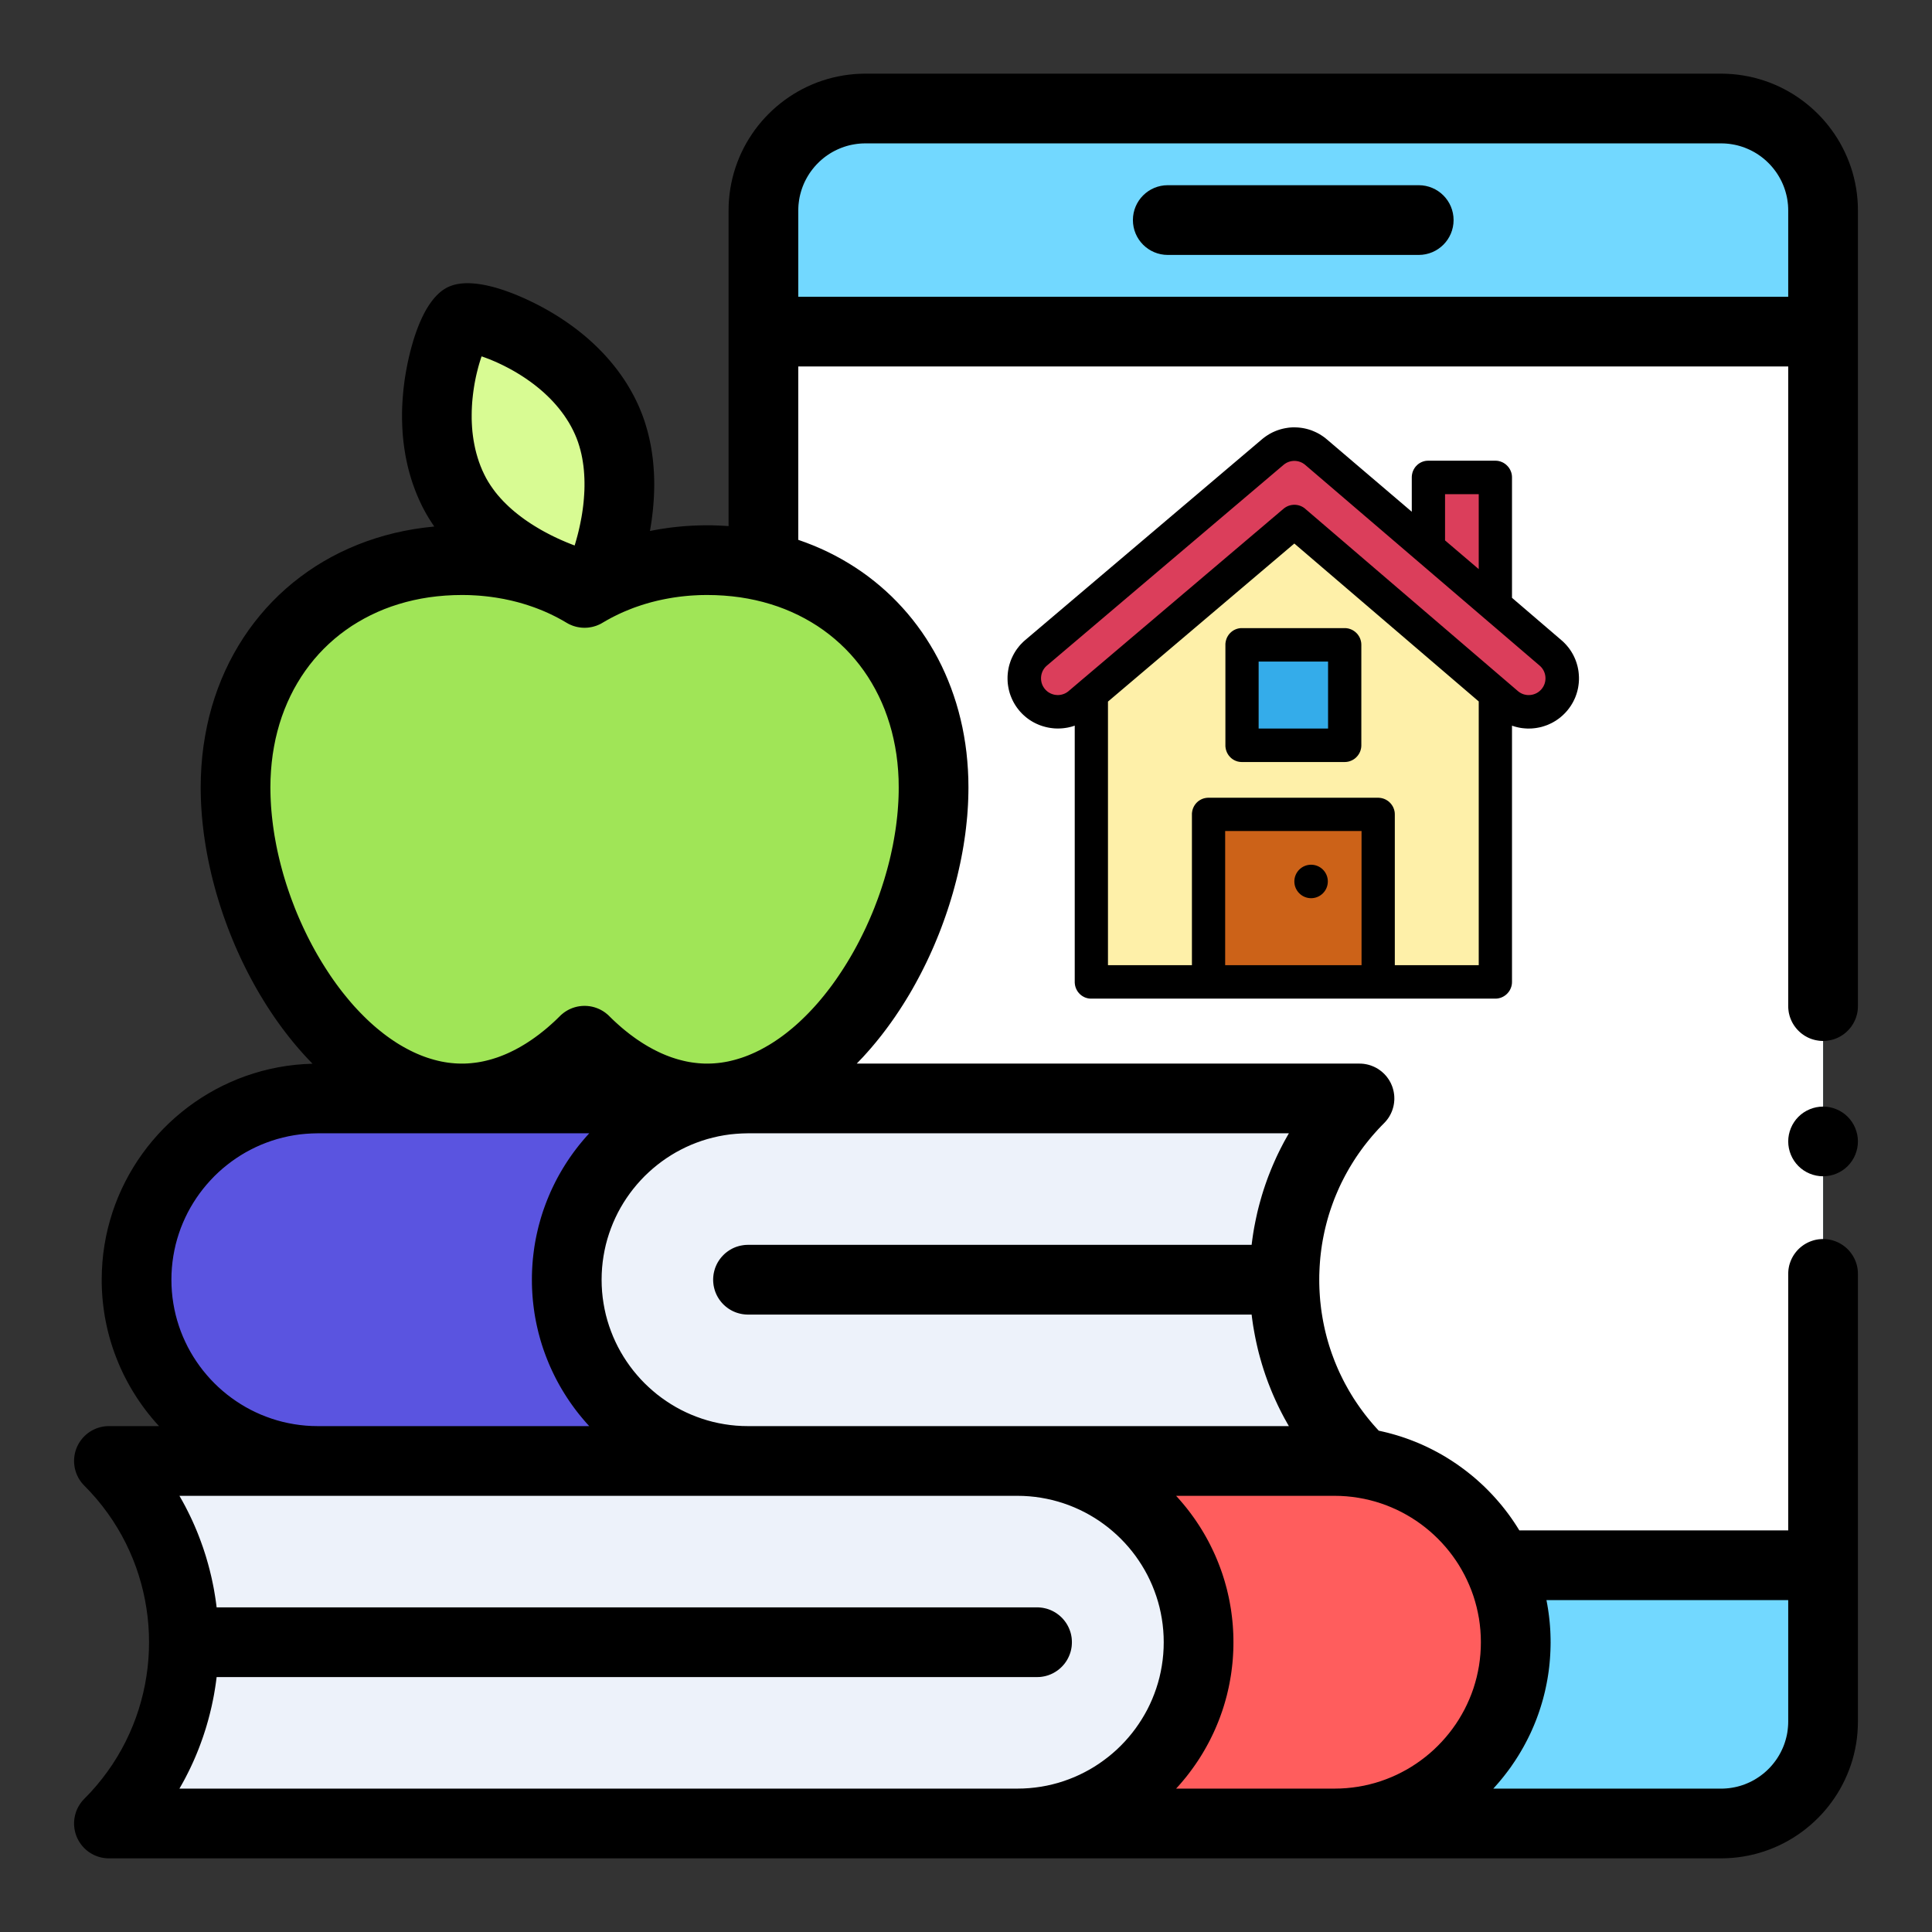 <?xml version="1.0" encoding="UTF-8" standalone="no"?>
<!DOCTYPE svg PUBLIC "-//W3C//DTD SVG 1.1//EN" "http://www.w3.org/Graphics/SVG/1.1/DTD/svg11.dtd">
<svg version="1.1" xmlns="http://www.w3.org/2000/svg" xmlns:xlink="http://www.w3.org/1999/xlink" preserveAspectRatio="xMidYMid meet" viewBox="0 0 640 640" width="640" height="640"><rect x="0" y="0" width="640" height="640" fill="#333333" stroke="none"/><defs><path d="M603.92 69.74C603.92 51.08 588.79 35.95 570.13 35.95C541.78 35.95 315.02 35.95 286.68 35.95C268.02 35.95 252.89 51.08 252.89 69.74C252.89 119.79 252.89 520.21 252.89 570.26C252.89 588.92 268.02 604.05 286.68 604.05C315.02 604.05 541.78 604.05 570.13 604.05C588.79 604.05 603.92 588.92 603.92 570.26C603.92 559.51 603.92 505.72 603.92 408.91L603.92 153.73C603.92 103.33 603.92 75.34 603.92 69.74Z" id="fevR1CHLA"></path><path d="M603.91 109.85C603.91 109.85 603.91 109.85 603.91 109.85C603.91 355.05 603.91 491.27 603.91 518.51C603.91 518.51 603.91 518.51 603.91 518.51C393.3 518.51 276.29 518.51 252.89 518.51C252.89 518.51 252.89 518.51 252.89 518.51C252.89 273.31 252.89 137.09 252.89 109.85C252.89 109.85 252.89 109.85 252.89 109.85C463.5 109.85 580.51 109.85 603.91 109.85Z" id="clWKyLSfB"></path><path d="M450.34 363.88C450.34 363.88 450.34 363.88 450.34 363.88C243.3 363.88 128.28 363.88 105.28 363.88C72.12 363.88 45.23 390.76 45.23 423.92C45.23 423.92 45.23 423.92 45.23 423.92C45.23 457.08 72.12 483.96 105.28 483.96C128.28 483.96 243.3 483.96 450.34 483.96C428.24 426.01 428.24 385.99 450.34 363.88Z" id="f96EAncdX"></path><path d="M187.75 423.92C187.75 390.76 214.63 363.88 247.79 363.88C233.54 363.88 119.53 363.88 105.28 363.88C72.12 363.88 45.23 390.76 45.23 423.92C45.23 423.92 45.23 423.92 45.23 423.92C45.23 457.08 72.12 483.96 105.28 483.96C119.53 483.96 233.54 483.96 247.79 483.96C214.63 483.96 187.75 457.08 187.75 423.92C187.75 423.92 187.75 423.92 187.75 423.92Z" id="aEI3zHV0N"></path><path d="M200.29 137.62C188.26 113.09 157.08 103.7 153.38 105.52C149.68 107.33 138.01 137.73 150.05 162.26C162.08 186.8 195.75 194.96 196.96 194.37C198.58 193.57 212.32 162.16 200.29 137.62Z" id="aBfKbOIw5"></path><path d="M193.64 196.41C181.93 189.36 167.97 185.56 152.96 185.56C111.58 185.56 78.03 214.4 78.03 260.85C78.03 307.29 111.58 363.88 152.97 363.88C167.96 363.88 181.93 356.44 193.65 344.76C205.36 356.44 219.33 363.88 234.33 363.88C275.71 363.88 309.26 307.29 309.26 260.85C309.26 214.4 275.71 185.56 234.32 185.56C219.32 185.56 205.36 189.36 193.64 196.41Z" id="a5qXz5sbR"></path><path d="M36.08 604.05C36.08 604.05 36.08 604.05 36.08 604.05C279.67 604.05 415 604.05 442.06 604.05C475.23 604.05 502.11 577.17 502.11 544.01C502.11 544.01 502.11 544.01 502.11 544.01C502.11 510.85 475.23 483.96 442.06 483.96C415 483.96 279.67 483.96 36.08 483.96C58.19 541.91 58.19 581.94 36.08 604.05Z" id="a1ty5ndWkO"></path><path d="M337 483.96C370.16 483.96 397.04 510.85 397.04 544.01C397.04 544.01 397.04 544.01 397.04 544.01C397.04 577.17 370.16 604.05 337 604.05C347.51 604.05 431.57 604.05 442.08 604.05C475.24 604.05 502.12 577.17 502.12 544.01C502.12 544.01 502.12 544.01 502.12 544.01C502.12 510.85 475.24 483.96 442.08 483.96C421.06 483.96 347.51 483.96 337 483.96Z" id="bySRdmYxE"></path><path d="M386.84 61.35C380.46 61.35 375.29 66.52 375.29 72.9C375.29 79.28 380.46 84.45 386.84 84.45C395.15 84.45 461.66 84.45 469.97 84.45C476.35 84.45 481.52 79.28 481.52 72.9C481.52 66.52 476.35 61.35 469.97 61.35C453.35 61.35 395.15 61.35 386.84 61.35Z" id="j2kabFLw1D"></path><path d="M595.75 369.95C593.6 372.1 592.37 375.08 592.37 378.11C592.37 381.16 593.6 384.13 595.75 386.28C597.9 388.44 600.88 389.66 603.92 389.66C606.95 389.66 609.93 388.44 612.08 386.28C614.23 384.13 615.46 381.16 615.46 378.11C615.46 375.08 614.23 372.1 612.08 369.95C609.93 367.8 606.95 366.57 603.92 366.57C600.88 366.57 597.9 367.8 595.75 369.95Z" id="bctQeVGpc"></path><path d="M573.84 24.55L575.67 24.74L577.47 25L579.25 25.33L581.01 25.72L582.74 26.19L584.44 26.72L586.12 27.31L587.76 27.97L589.37 28.69L590.94 29.47L592.49 30.31L593.99 31.2L595.46 32.16L596.88 33.16L598.27 34.22L599.61 35.33L600.91 36.49L602.17 37.7L603.38 38.95L604.54 40.25L605.65 41.59L606.7 42.98L607.71 44.41L608.66 45.87L609.56 47.38L610.39 48.92L611.17 50.5L611.89 52.11L612.55 53.75L613.15 55.42L613.68 57.12L614.14 58.85L614.54 60.61L614.87 62.39L615.13 64.2L615.31 66.02L615.43 67.87L615.46 69.74L615.46 333.28L615.45 333.75L615.42 334.23L615.38 334.69L615.31 335.15L615.23 335.61L615.13 336.05L615.01 336.49L614.87 336.93L614.72 337.35L614.56 337.77L614.37 338.18L614.17 338.59L613.96 338.98L613.73 339.36L613.49 339.73L613.24 340.1L612.97 340.45L612.68 340.79L612.39 341.12L612.08 341.44L611.76 341.75L611.43 342.05L611.09 342.33L610.74 342.6L610.37 342.85L610 343.1L609.62 343.32L609.22 343.54L608.82 343.74L608.41 343.92L607.99 344.09L607.57 344.24L607.13 344.37L606.69 344.49L606.24 344.59L605.79 344.67L605.33 344.74L604.86 344.79L604.39 344.82L603.92 344.83L603.44 344.82L602.97 344.79L602.5 344.74L602.04 344.67L601.59 344.59L601.14 344.49L600.7 344.37L600.27 344.24L599.84 344.09L599.42 343.92L599.01 343.74L598.61 343.54L598.22 343.32L597.83 343.1L597.46 342.85L597.1 342.6L596.74 342.33L596.4 342.05L596.07 341.75L595.75 341.44L595.44 341.12L595.15 340.79L594.87 340.45L594.6 340.1L594.34 339.73L594.1 339.36L593.87 338.98L593.66 338.59L593.46 338.18L593.28 337.77L593.11 337.35L592.96 336.93L592.82 336.49L592.71 336.05L592.6 335.61L592.52 335.15L592.46 334.69L592.41 334.23L592.38 333.75L592.37 333.28L592.37 121.4L264.44 121.4L264.44 178.83L266.96 179.73L269.44 180.7L271.87 181.74L274.26 182.85L276.6 184.03L278.89 185.28L281.14 186.6L283.33 187.98L285.47 189.42L287.56 190.93L289.59 192.51L291.57 194.14L293.5 195.84L295.37 197.59L297.18 199.41L298.93 201.28L300.63 203.21L302.26 205.19L303.83 207.23L305.34 209.32L306.79 211.47L308.17 213.67L309.49 215.91L310.74 218.21L311.92 220.55L313.03 222.95L314.07 225.39L315.04 227.87L315.94 230.4L316.77 232.97L317.52 235.58L318.2 238.24L318.81 240.94L319.33 243.67L319.78 246.44L320.15 249.25L320.43 252.1L320.64 254.98L320.77 257.9L320.81 260.84L320.79 262.74L320.74 264.64L320.66 266.55L320.54 268.48L320.4 270.41L320.21 272.34L320 274.29L319.76 276.24L319.48 278.19L319.18 280.14L318.84 282.1L318.47 284.07L318.07 286.03L317.64 287.99L317.19 289.95L316.7 291.91L316.18 293.87L315.64 295.83L315.06 297.78L314.46 299.72L313.83 301.66L313.17 303.59L312.48 305.52L311.77 307.44L311.03 309.35L310.26 311.24L309.47 313.13L308.65 315L307.8 316.87L306.93 318.72L306.03 320.55L305.11 322.37L304.16 324.17L303.19 325.96L302.2 327.73L301.18 329.48L300.13 331.21L299.07 332.91L297.98 334.6L296.86 336.27L296.56 336.72L296.25 337.17L295.94 337.61L295.63 338.05L295.32 338.49L295.01 338.93L294.69 339.36L294.38 339.8L294.06 340.23L293.75 340.65L293.43 341.08L293.11 341.5L292.79 341.92L292.47 342.34L292.15 342.76L291.83 343.17L291.5 343.58L291.18 343.99L290.85 344.39L290.53 344.79L290.2 345.2L289.87 345.59L289.54 345.99L289.21 346.38L288.88 346.77L288.55 347.16L288.21 347.55L287.88 347.93L287.54 348.31L287.21 348.69L286.87 349.06L286.53 349.44L286.2 349.81L285.86 350.18L285.52 350.54L285.17 350.9L284.83 351.26L284.49 351.62L284.15 351.98L283.8 352.33L450.34 352.33L450.69 352.34L451.04 352.35L451.39 352.38L451.73 352.41L452.07 352.46L452.41 352.52L452.74 352.58L453.07 352.66L453.4 352.74L453.73 352.84L454.05 352.94L454.37 353.06L454.68 353.18L454.99 353.31L455.3 353.45L455.6 353.6L455.9 353.75L456.19 353.92L456.48 354.09L456.76 354.28L457.03 354.47L457.3 354.67L457.57 354.87L457.83 355.09L458.08 355.31L458.33 355.54L458.57 355.77L458.8 356.02L459.03 356.27L459.25 356.52L459.46 356.79L459.66 357.06L459.86 357.34L460.05 357.62L460.23 357.91L460.4 358.21L460.57 358.51L460.73 358.82L460.87 359.14L461.01 359.46L461.14 359.78L461.26 360.11L461.37 360.44L461.46 360.77L461.55 361.1L461.63 361.44L461.7 361.77L461.75 362.11L461.8 362.44L461.84 362.78L461.87 363.12L461.88 363.46L461.89 363.79L461.89 364.13L461.88 364.47L461.85 364.8L461.82 365.14L461.78 365.47L461.73 365.8L461.67 366.13L461.6 366.46L461.52 366.78L461.43 367.11L461.33 367.43L461.22 367.75L461.11 368.06L460.98 368.37L460.84 368.68L460.7 368.99L460.54 369.29L460.38 369.59L460.21 369.88L460.03 370.17L459.84 370.45L459.64 370.73L459.43 371L459.21 371.27L458.99 371.53L458.75 371.79L458.51 372.04L457.48 373.09L456.48 374.15L455.5 375.24L454.54 376.33L453.61 377.45L452.7 378.58L451.81 379.72L450.95 380.88L450.12 382.05L449.3 383.24L448.52 384.44L447.76 385.66L447.02 386.88L446.31 388.13L445.62 389.38L444.96 390.65L444.32 391.92L443.71 393.21L443.13 394.52L442.57 395.83L442.03 397.15L441.53 398.49L441.05 399.83L440.59 401.18L440.16 402.55L439.76 403.92L439.39 405.3L439.04 406.69L438.72 408.09L438.43 409.5L438.16 410.91L437.92 412.33L437.71 413.76L437.53 415.19L437.37 416.63L437.25 418.08L437.15 419.53L437.08 420.99L437.03 422.45L437.02 423.92L437.03 425.32L437.07 426.72L437.14 428.12L437.23 429.51L437.34 430.89L437.49 432.27L437.65 433.64L437.85 435.01L438.07 436.37L438.31 437.72L438.58 439.07L438.87 440.41L439.19 441.74L439.53 443.07L439.9 444.39L440.29 445.7L440.71 447L441.15 448.29L441.62 449.57L442.1 450.84L442.62 452.11L443.15 453.36L443.71 454.61L444.3 455.84L444.9 457.06L445.53 458.27L446.19 459.47L446.86 460.66L447.56 461.84L448.28 463.01L449.03 464.16L449.8 465.3L450.59 466.43L451.4 467.54L452.23 468.64L453.09 469.73L453.97 470.8L454.87 471.86L455.79 472.9L456.73 473.93L458.2 474.26L459.66 474.61L461.11 475L462.55 475.41L463.97 475.85L465.38 476.32L466.78 476.82L468.16 477.35L469.54 477.9L470.89 478.48L472.23 479.09L473.56 479.73L474.87 480.39L476.17 481.08L477.45 481.79L478.72 482.53L479.96 483.3L481.19 484.09L482.41 484.9L483.6 485.74L484.78 486.6L485.94 487.48L487.08 488.39L488.21 489.31L489.31 490.27L490.39 491.24L491.46 492.23L492.5 493.25L493.52 494.29L494.52 495.34L495.5 496.42L496.46 497.52L497.4 498.63L498.31 499.77L499.2 500.92L500.07 502.09L500.91 503.28L501.73 504.49L502.53 505.72L503.3 506.96L592.37 506.96L592.37 422L592.38 421.52L592.41 421.05L592.45 420.58L592.52 420.12L592.6 419.67L592.7 419.22L592.82 418.78L592.96 418.35L593.11 417.92L593.28 417.5L593.46 417.09L593.66 416.69L593.87 416.3L594.1 415.91L594.34 415.54L594.6 415.18L594.87 414.82L595.15 414.48L595.44 414.15L595.75 413.83L596.07 413.52L596.4 413.23L596.74 412.95L597.1 412.68L597.46 412.42L597.83 412.18L598.22 411.95L598.61 411.74L599.01 411.54L599.42 411.36L599.84 411.19L600.27 411.04L600.7 410.9L601.14 410.78L601.59 410.68L602.04 410.6L602.5 410.53L602.97 410.49L603.44 410.46L603.92 410.45L604.39 410.46L604.86 410.49L605.33 410.53L605.79 410.6L606.24 410.68L606.69 410.78L607.13 410.9L607.56 411.04L607.99 411.19L608.41 411.36L608.82 411.54L609.22 411.74L609.61 411.95L610 412.18L610.37 412.42L610.73 412.68L611.09 412.95L611.43 413.23L611.76 413.52L612.08 413.83L612.39 414.15L612.68 414.48L612.96 414.82L613.23 415.18L613.49 415.54L613.73 415.91L613.96 416.3L614.17 416.69L614.37 417.09L614.55 417.5L614.72 417.92L614.87 418.35L615.01 418.78L615.13 419.22L615.23 419.67L615.31 420.12L615.38 420.58L615.42 421.05L615.45 421.52L615.46 422L615.46 570.26L615.42 572.13L615.31 573.98L615.13 575.8L614.87 577.61L614.54 579.39L614.14 581.15L613.68 582.88L613.15 584.58L612.55 586.25L611.89 587.89L611.17 589.5L610.39 591.08L609.56 592.62L608.66 594.13L607.71 595.59L606.7 597.02L605.65 598.41L604.54 599.75L603.38 601.05L602.17 602.3L600.91 603.51L599.61 604.67L598.27 605.78L596.88 606.84L595.46 607.84L593.99 608.8L592.49 609.69L590.94 610.53L589.37 611.31L587.76 612.03L586.11 612.69L584.44 613.28L582.74 613.81L581.01 614.28L579.25 614.67L577.47 615L575.67 615.26L573.84 615.45L571.99 615.56L570.13 615.6L36.08 615.6L35.73 615.59L35.39 615.58L35.04 615.55L34.7 615.51L34.36 615.47L34.02 615.41L33.69 615.35L33.35 615.27L33.02 615.19L32.7 615.09L32.38 614.99L32.06 614.87L31.74 614.75L31.43 614.62L31.13 614.48L30.83 614.33L30.53 614.17L30.24 614.01L29.95 613.83L29.67 613.65L29.39 613.46L29.12 613.26L28.86 613.06L28.6 612.84L28.35 612.62L28.1 612.39L27.86 612.15L27.63 611.91L27.4 611.66L27.18 611.4L26.97 611.14L26.76 610.87L26.57 610.59L26.38 610.3L26.2 610.01L26.02 609.72L25.86 609.41L25.7 609.1L25.55 608.79L25.42 608.47L25.29 608.14L25.17 607.82L25.06 607.49L24.96 607.16L24.87 606.82L24.8 606.49L24.73 606.16L24.67 605.82L24.63 605.48L24.59 605.15L24.56 604.81L24.54 604.47L24.54 604.13L24.54 603.8L24.55 603.46L24.57 603.13L24.61 602.79L24.65 602.46L24.7 602.13L24.76 601.8L24.83 601.47L24.91 601.14L25 600.82L25.1 600.5L25.2 600.18L25.32 599.86L25.45 599.55L25.58 599.24L25.73 598.94L25.88 598.64L26.05 598.34L26.22 598.05L26.4 597.76L26.59 597.48L26.79 597.2L27 596.92L27.22 596.65L27.44 596.39L27.68 596.14L27.92 595.88L30.01 593.71L32 591.46L33.87 589.16L35.64 586.8L37.31 584.39L38.86 581.92L40.31 579.41L41.65 576.86L42.88 574.26L44.01 571.63L45.03 568.96L45.94 566.26L46.74 563.54L47.44 560.79L48.03 558.03L48.51 555.24L48.89 552.45L49.16 549.64L49.32 546.82L49.37 544.01L49.32 541.19L49.16 538.38L48.89 535.57L48.51 532.77L48.03 529.99L47.44 527.22L46.74 524.47L45.94 521.75L45.03 519.05L44.01 516.39L42.88 513.75L41.65 511.16L40.31 508.6L38.86 506.09L37.31 503.63L35.64 501.21L33.87 498.85L32 496.55L30.01 494.31L27.92 492.13L27.68 491.88L27.44 491.62L27.22 491.36L27 491.09L26.79 490.82L26.59 490.54L26.4 490.25L26.22 489.97L26.05 489.67L25.88 489.38L25.73 489.07L25.58 488.77L25.45 488.46L25.32 488.15L25.2 487.83L25.1 487.52L25 487.19L24.91 486.87L24.83 486.54L24.76 486.22L24.7 485.89L24.65 485.55L24.61 485.22L24.57 484.89L24.55 484.55L24.54 484.22L24.54 483.88L24.54 483.54L24.56 483.2L24.59 482.87L24.63 482.53L24.67 482.19L24.73 481.86L24.8 481.52L24.87 481.19L24.96 480.86L25.06 480.53L25.17 480.2L25.29 479.87L25.42 479.55L25.55 479.22L25.7 478.91L25.86 478.6L26.02 478.3L26.2 478L26.38 477.71L26.57 477.43L26.76 477.15L26.97 476.88L27.18 476.61L27.4 476.35L27.63 476.1L27.86 475.86L28.1 475.62L28.35 475.39L28.6 475.17L28.86 474.96L29.12 474.75L29.39 474.55L29.67 474.36L29.95 474.18L30.24 474.01L30.53 473.84L30.83 473.68L31.13 473.54L31.43 473.4L31.74 473.26L32.06 473.14L32.38 473.03L32.7 472.92L33.02 472.83L33.35 472.74L33.69 472.67L34.02 472.6L34.36 472.55L34.7 472.5L35.04 472.46L35.39 472.44L35.73 472.42L36.08 472.42L52.68 472.42L51.8 471.45L50.94 470.47L50.1 469.47L49.28 468.46L48.48 467.44L47.69 466.39L46.93 465.34L46.18 464.27L45.45 463.18L44.74 462.08L44.05 460.97L43.38 459.85L42.73 458.71L42.1 457.56L41.49 456.39L40.9 455.22L40.34 454.03L39.79 452.83L39.27 451.62L38.77 450.39L38.29 449.16L37.83 447.91L37.39 446.66L36.98 445.39L36.59 444.12L36.22 442.83L35.88 441.53L35.56 440.23L35.27 438.91L35 437.59L34.75 436.26L34.53 434.92L34.34 433.57L34.17 432.21L34.02 430.85L33.9 429.48L33.81 428.1L33.74 426.71L33.7 425.32L33.69 423.92L33.75 421.02L33.92 418.14L34.2 415.3L34.6 412.49L35.1 409.72L35.71 406.98L36.43 404.29L37.24 401.64L38.15 399.03L39.16 396.47L40.27 393.95L41.47 391.49L42.75 389.09L44.13 386.73L45.59 384.44L47.14 382.21L48.76 380.03L50.47 377.93L52.25 375.89L54.11 373.91L56.04 372.01L58.04 370.19L60.11 368.44L62.24 366.76L64.44 365.17L66.7 363.66L69.02 362.23L71.39 360.89L73.82 359.64L76.31 358.48L78.84 357.41L81.42 356.44L84.05 355.57L86.72 354.79L89.43 354.12L92.18 353.55L94.97 353.09L97.79 352.74L100.65 352.5L103.53 352.37L103.19 352.02L102.84 351.66L102.5 351.31L102.15 350.94L101.81 350.58L101.47 350.21L101.13 349.85L100.79 349.47L100.45 349.1L100.11 348.72L99.78 348.34L99.44 347.96L99.1 347.58L98.77 347.19L98.44 346.8L98.1 346.41L97.77 346.02L97.44 345.62L97.11 345.22L96.78 344.82L96.46 344.42L96.13 344.01L95.8 343.6L95.48 343.19L95.16 342.77L94.83 342.36L94.51 341.94L94.19 341.52L93.87 341.09L93.55 340.67L93.24 340.24L92.92 339.81L92.6 339.37L92.29 338.94L91.98 338.5L91.66 338.06L91.35 337.61L91.04 337.17L90.73 336.72L90.43 336.27L89.31 334.6L88.22 332.91L87.16 331.2L86.11 329.47L85.09 327.73L84.1 325.96L83.13 324.17L82.18 322.37L81.26 320.55L80.36 318.72L79.49 316.87L78.64 315L77.82 313.13L77.03 311.24L76.26 309.34L75.52 307.44L74.81 305.52L74.12 303.59L73.46 301.66L72.83 299.72L72.23 297.78L71.65 295.82L71.11 293.87L70.59 291.91L70.1 289.95L69.65 287.99L69.22 286.03L68.82 284.06L68.45 282.1L68.11 280.14L67.81 278.19L67.53 276.23L67.29 274.29L67.08 272.34L66.89 270.41L66.75 268.48L66.63 266.55L66.55 264.64L66.5 262.74L66.48 260.84L66.54 257.33L66.72 253.86L67.01 250.43L67.42 247.06L67.95 243.75L68.58 240.48L69.32 237.27L70.17 234.12L71.13 231.03L72.19 228L73.36 225.04L74.62 222.14L75.99 219.3L77.45 216.54L79.01 213.84L80.66 211.22L82.4 208.67L84.23 206.2L86.16 203.8L88.16 201.48L90.26 199.24L92.43 197.09L94.69 195.02L97.03 193.03L99.45 191.14L101.94 189.33L104.51 187.61L107.15 185.99L109.86 184.46L112.64 183.03L115.49 181.7L118.4 180.47L121.38 179.34L124.42 178.31L127.52 177.39L130.68 176.57L133.89 175.87L137.16 175.27L140.49 174.79L143.86 174.42L143.75 174.26L143.63 174.09L143.52 173.92L143.41 173.75L143.29 173.59L143.18 173.42L143.07 173.25L142.96 173.08L142.85 172.91L142.74 172.74L142.63 172.57L142.52 172.39L142.41 172.22L142.3 172.05L142.19 171.88L142.09 171.7L141.98 171.53L141.87 171.35L141.77 171.18L141.66 171L141.56 170.82L141.45 170.65L141.35 170.47L141.25 170.29L141.14 170.11L141.04 169.93L140.94 169.75L140.84 169.57L140.74 169.39L140.64 169.2L140.54 169.02L140.44 168.84L140.35 168.65L140.25 168.47L140.15 168.28L140.06 168.1L139.96 167.91L139.87 167.73L139.77 167.54L139.68 167.35L139.11 166.15L138.57 164.95L138.06 163.74L137.58 162.54L137.13 161.33L136.7 160.13L136.31 158.93L135.94 157.72L135.6 156.52L135.28 155.32L134.99 154.13L134.73 152.93L134.48 151.75L134.26 150.56L134.07 149.39L133.89 148.21L133.74 147.05L133.6 145.89L133.49 144.74L133.39 143.6L133.32 142.47L133.26 141.34L133.22 140.23L133.19 139.13L133.18 138.04L133.18 136.96L133.2 135.89L133.23 134.83L133.28 133.79L133.34 132.77L133.41 131.76L133.49 130.76L133.58 129.78L133.67 128.82L133.78 127.87L133.9 126.94L134.02 126.03L134.15 125.14L134.29 124.27L134.43 123.41L134.53 122.87L134.64 122.29L134.75 121.67L134.88 121.03L135.01 120.36L135.16 119.66L135.32 118.93L135.49 118.19L135.67 117.42L135.86 116.64L136.07 115.84L136.29 115.02L136.52 114.2L136.76 113.36L137.01 112.52L137.28 111.68L137.56 110.82L137.86 109.97L138.17 109.12L138.49 108.27L138.83 107.43L139.18 106.59L139.55 105.77L139.93 104.95L140.33 104.15L140.74 103.36L141.17 102.59L141.62 101.84L142.08 101.12L142.56 100.41L143.05 99.74L143.56 99.09L144.09 98.47L144.64 97.88L145.2 97.33L145.78 96.81L146.38 96.33L147 95.9L147.64 95.5L148.3 95.15L148.97 94.85L149.68 94.59L150.4 94.36L151.14 94.18L151.91 94.04L152.69 93.93L153.49 93.86L154.3 93.82L155.13 93.81L155.97 93.84L156.82 93.89L157.67 93.97L158.54 94.08L159.41 94.21L160.28 94.36L161.16 94.54L162.04 94.74L162.92 94.95L163.8 95.18L164.67 95.43L165.54 95.7L166.4 95.97L167.26 96.26L168.1 96.56L168.94 96.87L169.76 97.18L170.57 97.5L171.36 97.82L172.14 98.15L172.89 98.48L173.63 98.8L174.35 99.13L175.04 99.45L175.71 99.77L176.35 100.08L176.97 100.38L177.56 100.68L178.11 100.96L178.64 101.23L179.13 101.49L179.89 101.9L180.66 102.33L181.45 102.77L182.24 103.23L183.05 103.71L183.86 104.2L184.69 104.71L185.52 105.24L186.35 105.79L187.2 106.35L188.04 106.93L188.89 107.54L189.75 108.16L190.6 108.79L191.46 109.45L192.32 110.13L193.17 110.82L194.03 111.54L194.88 112.27L195.73 113.03L196.57 113.8L197.41 114.6L198.24 115.41L199.07 116.25L199.89 117.1L200.7 117.98L201.5 118.88L202.29 119.8L203.07 120.74L203.84 121.7L204.59 122.68L205.33 123.69L206.06 124.71L206.77 125.76L207.47 126.84L208.14 127.93L208.8 129.05L209.44 130.19L210.06 131.35L210.66 132.54L211.2 133.68L211.72 134.83L212.2 135.99L212.66 137.14L213.09 138.3L213.49 139.46L213.86 140.63L214.21 141.79L214.53 142.95L214.83 144.12L215.1 145.28L215.35 146.44L215.58 147.6L215.78 148.75L215.96 149.9L216.12 151.05L216.26 152.19L216.38 153.33L216.48 154.47L216.56 155.59L216.63 156.71L216.68 157.82L216.71 158.93L216.72 160.02L216.72 161.11L216.7 162.19L216.67 163.25L216.63 164.31L216.57 165.35L216.5 166.38L216.42 167.4L216.33 168.41L216.23 169.4L216.12 170.37L216 171.34L215.88 172.28L215.74 173.21L215.6 174.13L215.45 175.02L215.3 175.9L215.76 175.81L216.22 175.72L216.69 175.63L217.15 175.54L217.62 175.46L218.08 175.38L218.55 175.3L219.02 175.22L219.49 175.15L219.96 175.08L220.43 175.01L220.9 174.94L221.37 174.88L221.84 174.81L222.31 174.75L222.79 174.69L223.26 174.64L223.74 174.59L224.21 174.53L224.69 174.49L225.16 174.44L225.64 174.4L226.12 174.35L226.6 174.31L227.08 174.28L227.56 174.24L228.04 174.21L228.52 174.18L229 174.15L229.48 174.13L229.96 174.11L230.45 174.09L230.93 174.07L231.41 174.05L231.9 174.04L232.38 174.03L232.87 174.02L233.35 174.01L233.84 174.01L234.32 174.01L234.5 174.01L234.68 174.01L234.86 174.01L235.04 174.01L235.21 174.01L235.39 174.02L235.57 174.02L235.75 174.02L235.92 174.02L236.1 174.03L236.28 174.03L236.45 174.04L236.63 174.04L236.81 174.05L236.98 174.05L237.16 174.06L237.33 174.06L237.51 174.07L237.68 174.08L237.86 174.08L238.04 174.09L238.21 174.1L238.39 174.11L238.56 174.11L238.74 174.12L238.91 174.13L239.08 174.14L239.26 174.15L239.43 174.16L239.61 174.17L239.78 174.18L239.96 174.19L240.13 174.2L240.3 174.21L240.48 174.22L240.65 174.23L240.83 174.24L241 174.25L241.17 174.27L241.35 174.28L241.35 69.74L241.38 67.87L241.5 66.02L241.68 64.2L241.94 62.39L242.27 60.61L242.67 58.85L243.13 57.12L243.66 55.42L244.26 53.75L244.91 52.11L245.63 50.5L246.41 48.92L247.25 47.38L248.15 45.87L249.1 44.41L250.1 42.98L251.16 41.59L252.27 40.25L253.43 38.95L254.64 37.7L255.89 36.49L257.19 35.33L258.54 34.22L259.92 33.16L261.35 32.16L262.82 31.2L264.32 30.31L265.86 29.47L267.44 28.69L269.05 27.97L270.69 27.31L272.37 26.72L274.07 26.19L275.8 25.72L277.56 25.33L279.34 25L281.14 24.74L282.97 24.55L284.81 24.44L286.68 24.4L570.13 24.4L571.99 24.44L573.84 24.55ZM512.35 530.4L512.41 530.73L512.47 531.07L512.54 531.42L512.6 531.76L512.65 532.1L512.71 532.44L512.77 532.78L512.82 533.13L512.87 533.47L512.92 533.81L512.97 534.16L513.02 534.5L513.06 534.85L513.11 535.2L513.15 535.54L513.19 535.89L513.23 536.24L513.27 536.59L513.3 536.94L513.34 537.28L513.37 537.63L513.4 537.98L513.43 538.34L513.46 538.69L513.48 539.04L513.51 539.39L513.53 539.74L513.55 540.1L513.57 540.45L513.58 540.8L513.6 541.16L513.61 541.51L513.62 541.87L513.63 542.22L513.64 542.58L513.65 542.94L513.65 543.29L513.65 543.65L513.66 544.01L513.64 545.41L513.6 546.8L513.53 548.19L513.44 549.56L513.32 550.94L513.18 552.3L513.01 553.66L512.81 555.01L512.59 556.35L512.34 557.68L512.07 559L511.78 560.32L511.46 561.62L511.12 562.92L510.75 564.2L510.36 565.48L509.95 566.75L509.52 568L509.06 569.25L508.58 570.48L508.08 571.7L507.55 572.92L507.01 574.12L506.44 575.3L505.85 576.48L505.24 577.64L504.61 578.8L503.96 579.93L503.29 581.06L502.6 582.17L501.89 583.27L501.16 584.35L500.42 585.43L499.65 586.48L498.86 587.52L498.06 588.55L497.24 589.56L496.4 590.56L495.54 591.54L494.67 592.51L570.13 592.51L571.04 592.49L571.95 592.43L572.85 592.34L573.73 592.21L574.6 592.05L575.47 591.86L576.32 591.63L577.15 591.37L577.97 591.08L578.78 590.75L579.57 590.4L580.34 590.02L581.1 589.61L581.83 589.17L582.55 588.7L583.25 588.21L583.93 587.69L584.59 587.15L585.23 586.58L585.85 585.98L586.44 585.37L587.01 584.73L587.55 584.07L588.07 583.39L588.57 582.69L589.03 581.97L589.47 581.23L589.88 580.48L590.26 579.7L590.62 578.91L590.94 578.11L591.23 577.29L591.49 576.45L591.72 575.6L591.92 574.74L592.08 573.87L592.2 572.98L592.29 572.09L592.35 571.18L592.37 570.26L592.37 530.06L512.28 530.06L512.35 530.4ZM59.93 496.38L60.42 497.24L60.9 498.12L61.37 498.99L61.82 499.87L62.27 500.76L62.71 501.65L63.14 502.54L63.56 503.43L63.97 504.33L64.37 505.23L64.76 506.14L65.14 507.04L65.51 507.95L65.87 508.87L66.22 509.79L66.56 510.71L66.89 511.63L67.22 512.55L67.53 513.48L67.83 514.41L68.13 515.34L68.41 516.28L68.68 517.22L68.95 518.16L69.2 519.1L69.45 520.04L69.68 520.99L69.91 521.93L70.13 522.88L70.33 523.84L70.53 524.79L70.72 525.74L70.9 526.7L71.06 527.66L71.22 528.61L71.37 529.57L71.51 530.54L71.64 531.5L71.76 532.46L343.54 532.46L344.01 532.47L344.48 532.5L344.95 532.55L345.41 532.61L345.86 532.7L346.31 532.8L346.75 532.91L347.19 533.05L347.61 533.2L348.03 533.37L348.44 533.55L348.84 533.75L349.23 533.96L349.62 534.19L349.99 534.43L350.35 534.69L350.71 534.96L351.05 535.24L351.38 535.54L351.7 535.84L352.01 536.16L352.3 536.49L352.59 536.84L352.85 537.19L353.11 537.55L353.35 537.93L353.58 538.31L353.79 538.7L353.99 539.1L354.17 539.51L354.34 539.93L354.49 540.36L354.63 540.79L354.75 541.23L354.85 541.68L354.93 542.13L355 542.59L355.04 543.06L355.07 543.53L355.08 544.01L355.07 544.48L355.04 544.95L355 545.42L354.93 545.88L354.85 546.33L354.75 546.78L354.63 547.22L354.49 547.66L354.34 548.08L354.17 548.5L353.99 548.91L353.79 549.31L353.58 549.71L353.35 550.09L353.11 550.46L352.85 550.83L352.59 551.18L352.3 551.52L352.01 551.85L351.7 552.17L351.38 552.48L351.05 552.77L350.71 553.06L350.35 553.33L349.99 553.58L349.62 553.82L349.23 554.05L348.84 554.27L348.44 554.46L348.03 554.65L347.61 554.81L347.19 554.97L346.75 555.1L346.31 555.22L345.86 555.32L345.41 555.4L344.95 555.47L344.48 555.52L344.01 555.54L343.54 555.55L71.76 555.55L71.64 556.52L71.51 557.48L71.37 558.44L71.22 559.4L71.06 560.36L70.9 561.32L70.72 562.27L70.53 563.23L70.33 564.18L70.13 565.13L69.91 566.08L69.68 567.03L69.45 567.97L69.2 568.92L68.95 569.86L68.68 570.8L68.41 571.74L68.13 572.67L67.83 573.6L67.53 574.53L67.22 575.46L66.89 576.39L66.56 577.31L66.22 578.23L65.87 579.15L65.51 580.06L65.14 580.97L64.76 581.88L64.37 582.78L63.97 583.69L63.56 584.58L63.14 585.48L62.71 586.37L62.27 587.26L61.82 588.14L61.37 589.02L60.9 589.9L60.42 590.77L59.93 591.64L59.44 592.5L337 592.5L339 592.46L340.97 592.34L342.93 592.14L344.86 591.87L346.76 591.52L348.64 591.09L350.49 590.6L352.31 590.03L354.1 589.39L355.86 588.69L357.58 587.92L359.27 587.08L360.92 586.19L362.53 585.23L364.1 584.21L365.62 583.13L367.11 582L368.54 580.82L369.94 579.58L371.28 578.28L372.57 576.94L373.81 575.55L375 574.11L376.13 572.63L377.2 571.1L378.22 569.53L379.18 567.92L380.08 566.28L380.91 564.59L381.68 562.87L382.38 561.11L383.02 559.32L383.59 557.5L384.09 555.65L384.51 553.77L384.86 551.86L385.14 549.93L385.34 547.98L385.46 546L385.5 544.01L385.46 542.01L385.34 540.04L385.14 538.08L384.86 536.15L384.51 534.25L384.09 532.37L383.59 530.52L383.02 528.7L382.38 526.91L381.68 525.15L380.91 523.43L380.08 521.74L379.18 520.09L378.22 518.48L377.2 516.91L376.13 515.38L375 513.9L373.81 512.46L372.57 511.07L371.28 509.73L369.94 508.44L368.54 507.2L367.11 506.01L365.62 504.88L364.1 503.8L362.53 502.79L360.92 501.83L359.27 500.93L357.58 500.1L355.86 499.33L354.1 498.62L352.31 497.99L350.49 497.42L348.64 496.92L346.76 496.5L344.86 496.15L342.93 495.87L340.97 495.67L339 495.55L337 495.51L59.44 495.51L59.93 496.38ZM390.48 496.48L391.33 497.46L392.17 498.45L393 499.47L393.8 500.49L394.58 501.53L395.35 502.59L396.1 503.66L396.83 504.75L397.54 505.84L398.23 506.96L398.9 508.08L399.55 509.22L400.18 510.37L400.79 511.54L401.37 512.71L401.94 513.9L402.49 515.1L403.01 516.31L403.51 517.53L403.99 518.77L404.45 520.01L404.89 521.27L405.3 522.54L405.69 523.81L406.05 525.1L406.4 526.39L406.71 527.7L407.01 529.01L407.28 530.34L407.52 531.67L407.75 533.01L407.94 534.36L408.11 535.72L408.26 537.08L408.38 538.45L408.47 539.83L408.54 541.22L408.58 542.61L408.59 544.01L408.58 545.41L408.54 546.8L408.47 548.18L408.38 549.56L408.26 550.94L408.11 552.3L407.94 553.66L407.75 555L407.52 556.35L407.28 557.68L407.01 559L406.71 560.32L406.4 561.62L406.05 562.92L405.69 564.2L405.3 565.48L404.89 566.74L404.45 568L403.99 569.25L403.51 570.48L403.01 571.7L402.49 572.91L401.94 574.12L401.37 575.3L400.79 576.48L400.18 577.64L399.55 578.79L398.9 579.93L398.23 581.06L397.54 582.17L396.83 583.27L396.1 584.35L395.35 585.42L394.58 586.48L393.8 587.52L393 588.55L392.17 589.56L391.33 590.56L390.48 591.54L389.6 592.5L442.07 592.5L444.06 592.46L446.04 592.34L447.99 592.14L449.92 591.87L451.83 591.52L453.71 591.09L455.56 590.6L457.38 590.03L459.17 589.39L460.92 588.69L462.65 587.92L464.33 587.08L465.98 586.19L467.59 585.23L469.16 584.21L470.69 583.13L472.17 582L473.61 580.82L475 579.58L476.34 578.28L477.63 576.94L478.87 575.55L480.06 574.11L481.19 572.63L482.27 571.1L483.29 569.53L484.24 567.92L485.14 566.28L485.97 564.59L486.74 562.87L487.45 561.11L488.09 559.32L488.65 557.5L489.15 555.65L489.57 553.77L489.93 551.86L490.2 549.93L490.4 547.98L490.52 546L490.56 544.01L490.52 542.01L490.4 540.04L490.2 538.08L489.93 536.15L489.57 534.25L489.15 532.37L488.65 530.52L488.09 528.7L487.45 526.91L486.74 525.15L485.97 523.43L485.14 521.74L484.24 520.09L483.29 518.48L482.27 516.91L481.19 515.38L480.06 513.9L478.87 512.46L477.63 511.07L476.34 509.73L475 508.44L473.61 507.2L472.17 506.01L470.69 504.88L469.16 503.8L467.59 502.79L465.98 501.83L464.33 500.93L462.65 500.1L460.92 499.33L459.17 498.62L457.38 497.99L455.56 497.42L453.7 496.92L451.83 496.5L449.92 496.15L447.99 495.87L446.04 495.67L444.06 495.55L442.06 495.51L389.6 495.51L390.48 496.48ZM103.28 375.47L101.31 375.59L99.35 375.78L97.42 376.06L95.52 376.41L93.64 376.84L91.79 377.33L89.97 377.9L88.18 378.54L86.42 379.24L84.7 380.01L83.01 380.85L81.36 381.74L79.75 382.7L78.18 383.72L76.66 384.79L75.17 385.93L73.73 387.11L72.34 388.35L71 389.64L69.71 390.99L68.47 392.38L67.28 393.82L66.15 395.3L65.08 396.82L64.06 398.39L63.1 400L62.2 401.65L61.37 403.34L60.6 405.06L59.89 406.82L59.26 408.61L58.69 410.43L58.19 412.28L57.77 414.16L57.42 416.06L57.14 418L56.94 419.95L56.82 421.93L56.78 423.92L56.82 425.92L56.94 427.89L57.14 429.85L57.42 431.78L57.77 433.68L58.19 435.56L58.69 437.41L59.26 439.23L59.89 441.02L60.6 442.78L61.37 444.5L62.2 446.19L63.1 447.84L64.06 449.45L65.08 451.02L66.15 452.54L67.28 454.03L68.47 455.46L69.71 456.86L71 458.2L72.34 459.49L73.73 460.73L75.17 461.92L76.66 463.05L78.18 464.12L79.75 465.14L81.36 466.1L83.01 467L84.7 467.83L86.42 468.6L88.18 469.3L89.97 469.94L91.79 470.51L93.64 471.01L95.52 471.43L97.42 471.78L99.35 472.06L101.31 472.26L103.28 472.38L105.28 472.42L195.19 472.42L194.31 471.45L193.46 470.47L192.62 469.47L191.79 468.46L190.99 467.44L190.2 466.39L189.44 465.34L188.69 464.27L187.96 463.18L187.25 462.08L186.56 460.97L185.89 459.85L185.24 458.71L184.61 457.56L184 456.39L183.42 455.22L182.85 454.03L182.3 452.83L181.78 451.62L181.28 450.39L180.8 449.16L180.34 447.91L179.9 446.66L179.49 445.39L179.1 444.12L178.74 442.83L178.39 441.53L178.08 440.23L177.78 438.91L177.51 437.59L177.26 436.26L177.04 434.92L176.85 433.57L176.68 432.21L176.53 430.85L176.41 429.48L176.32 428.1L176.25 426.71L176.21 425.32L176.2 423.92L176.21 422.52L176.25 421.13L176.32 419.74L176.41 418.36L176.53 416.99L176.68 415.63L176.85 414.27L177.04 412.92L177.26 411.58L177.51 410.25L177.78 408.93L178.08 407.61L178.39 406.31L178.74 405.01L179.1 403.73L179.49 402.45L179.9 401.18L180.34 399.93L180.8 398.68L181.28 397.45L181.78 396.23L182.3 395.01L182.85 393.81L183.42 392.62L184 391.45L184.61 390.28L185.24 389.13L185.89 388L186.56 386.87L187.25 385.76L187.96 384.66L188.69 383.57L189.44 382.5L190.2 381.45L190.99 380.41L191.79 379.38L192.62 378.37L193.46 377.37L194.31 376.39L195.19 375.42L105.28 375.42L103.28 375.47ZM245.79 375.47L243.82 375.59L241.86 375.78L239.93 376.06L238.03 376.41L236.15 376.84L234.3 377.33L232.48 377.9L230.69 378.54L228.93 379.24L227.21 380.01L225.52 380.85L223.87 381.74L222.26 382.7L220.69 383.72L219.17 384.79L217.68 385.93L216.25 387.11L214.86 388.35L213.51 389.64L212.22 390.99L210.98 392.38L209.79 393.82L208.66 395.3L207.59 396.82L206.57 398.39L205.61 400L204.71 401.65L203.88 403.34L203.11 405.06L202.41 406.82L201.77 408.61L201.2 410.43L200.7 412.28L200.28 414.16L199.93 416.06L199.65 418L199.45 419.95L199.33 421.93L199.29 423.92L199.33 425.92L199.45 427.89L199.65 429.85L199.93 431.78L200.28 433.68L200.7 435.56L201.2 437.41L201.77 439.23L202.41 441.02L203.11 442.78L203.88 444.5L204.71 446.19L205.61 447.84L206.57 449.45L207.59 451.02L208.66 452.54L209.79 454.03L210.98 455.46L212.22 456.86L213.51 458.2L214.86 459.49L216.25 460.73L217.68 461.92L219.17 463.05L220.69 464.12L222.26 465.14L223.87 466.1L225.52 467L227.21 467.83L228.93 468.6L230.69 469.3L232.48 469.94L234.3 470.51L236.15 471.01L238.03 471.43L239.93 471.78L241.86 472.06L243.82 472.26L245.79 472.38L247.79 472.42L426.96 472.42L426.47 471.57L425.99 470.71L425.51 469.86L425.05 468.99L424.6 468.13L424.15 467.25L423.72 466.38L423.29 465.5L422.88 464.61L422.47 463.73L422.07 462.83L421.68 461.94L421.3 461.04L420.93 460.13L420.57 459.22L420.21 458.31L419.87 457.4L419.54 456.48L419.21 455.56L418.9 454.63L418.59 453.7L418.3 452.77L418.01 451.83L417.74 450.89L417.47 449.95L417.21 449L416.96 448.06L416.72 447.1L416.5 446.15L416.28 445.19L416.07 444.23L415.87 443.27L415.68 442.3L415.5 441.33L415.33 440.36L415.16 439.39L415.01 438.41L414.87 437.43L414.74 436.45L414.62 435.47L247.79 435.47L247.31 435.46L246.84 435.43L246.38 435.38L245.92 435.32L245.46 435.23L245.01 435.13L244.57 435.01L244.14 434.88L243.71 434.73L243.29 434.56L242.88 434.38L242.48 434.18L242.09 433.97L241.71 433.74L241.33 433.5L240.97 433.24L240.62 432.97L240.27 432.69L239.94 432.39L239.62 432.09L239.32 431.77L239.02 431.44L238.74 431.09L238.47 430.74L238.21 430.38L237.97 430L237.74 429.62L237.53 429.23L237.33 428.83L237.15 428.42L236.98 428L236.83 427.57L236.7 427.14L236.58 426.7L236.48 426.25L236.39 425.79L236.33 425.33L236.28 424.87L236.25 424.4L236.24 423.92L236.25 423.45L236.28 422.97L236.33 422.51L236.39 422.05L236.48 421.59L236.58 421.15L236.7 420.71L236.83 420.27L236.98 419.84L237.15 419.43L237.33 419.02L237.53 418.61L237.74 418.22L237.97 417.84L238.21 417.47L238.47 417.1L238.74 416.75L239.02 416.41L239.32 416.08L239.62 415.76L239.94 415.45L240.27 415.15L240.62 414.87L240.97 414.6L241.33 414.35L241.71 414.1L242.09 413.88L242.48 413.66L242.88 413.46L243.29 413.28L243.71 413.11L244.14 412.96L244.57 412.83L245.01 412.71L245.46 412.61L245.92 412.53L246.38 412.46L246.84 412.41L247.31 412.38L247.79 412.37L414.62 412.37L414.74 411.39L414.87 410.41L415.01 409.43L415.16 408.45L415.32 407.48L415.49 406.51L415.68 405.54L415.87 404.57L416.07 403.61L416.28 402.65L416.49 401.69L416.72 400.74L416.96 399.79L417.21 398.84L417.47 397.89L417.74 396.95L418.01 396.01L418.3 395.07L418.59 394.14L418.9 393.21L419.21 392.29L419.54 391.36L419.87 390.44L420.21 389.53L420.57 388.62L420.93 387.71L421.3 386.81L421.68 385.91L422.07 385.01L422.47 384.12L422.87 383.23L423.29 382.34L423.72 381.46L424.15 380.59L424.6 379.72L425.05 378.85L425.51 377.99L425.99 377.13L426.47 376.27L426.96 375.42L247.79 375.42L245.79 375.47ZM232.42 197.12L231.48 197.15L230.53 197.2L229.59 197.25L228.66 197.31L227.72 197.39L226.79 197.48L225.87 197.58L224.94 197.69L224.02 197.82L223.11 197.95L222.2 198.1L221.29 198.26L220.39 198.43L219.49 198.61L218.6 198.8L217.71 199L216.83 199.22L215.95 199.44L215.07 199.68L214.2 199.93L213.34 200.19L212.48 200.46L211.63 200.75L210.78 201.04L209.94 201.34L209.11 201.66L208.28 201.99L207.46 202.33L206.64 202.67L205.83 203.03L205.03 203.4L204.23 203.79L203.44 204.18L202.65 204.58L201.88 205L201.11 205.42L200.35 205.86L199.59 206.3L199.32 206.46L199.04 206.62L198.75 206.76L198.47 206.9L198.18 207.02L197.89 207.14L197.6 207.26L197.3 207.36L197 207.45L196.7 207.54L196.4 207.62L196.1 207.69L195.8 207.75L195.49 207.8L195.18 207.85L194.88 207.89L194.57 207.92L194.26 207.94L193.95 207.95L193.64 207.95L193.33 207.95L193.02 207.94L192.72 207.92L192.41 207.89L192.1 207.85L191.8 207.8L191.49 207.75L191.19 207.69L190.88 207.62L190.58 207.54L190.28 207.45L189.98 207.36L189.69 207.26L189.4 207.14L189.11 207.02L188.82 206.9L188.53 206.76L188.25 206.62L187.97 206.46L187.69 206.3L186.94 205.86L186.18 205.42L185.41 205L184.63 204.58L183.85 204.18L183.06 203.79L182.26 203.4L181.46 203.03L180.65 202.67L179.83 202.32L179.01 201.99L178.18 201.66L177.34 201.34L176.5 201.04L175.66 200.75L174.8 200.46L173.94 200.19L173.08 199.93L172.21 199.68L171.34 199.44L170.46 199.22L169.58 199L168.69 198.8L167.79 198.61L166.9 198.42L165.99 198.26L165.09 198.1L164.18 197.95L163.26 197.82L162.34 197.69L161.42 197.58L160.49 197.48L159.56 197.39L158.63 197.31L157.69 197.25L156.75 197.2L155.81 197.15L154.86 197.12L153.91 197.11L152.96 197.1L150.18 197.15L147.45 197.3L144.76 197.54L142.12 197.87L139.52 198.3L136.98 198.82L134.48 199.43L132.04 200.13L129.65 200.91L127.31 201.78L125.03 202.74L122.81 203.78L120.65 204.9L118.55 206.1L116.5 207.37L114.53 208.73L112.61 210.16L110.76 211.67L108.98 213.25L107.27 214.9L105.63 216.62L104.06 218.41L102.56 220.27L101.14 222.19L99.79 224.18L98.52 226.24L97.32 228.35L96.21 230.53L95.18 232.76L94.23 235.05L93.36 237.4L92.58 239.8L91.89 242.26L91.28 244.77L90.77 247.33L90.34 249.94L90.01 252.6L89.77 255.3L89.62 258.05L89.57 260.84L89.59 262.4L89.63 263.97L89.7 265.55L89.79 267.13L89.92 268.72L90.07 270.32L90.25 271.92L90.45 273.53L90.68 275.14L90.93 276.76L91.22 278.38L91.52 280L91.85 281.62L92.21 283.24L92.59 284.86L93 286.48L93.43 288.1L93.88 289.72L94.36 291.33L94.86 292.94L95.39 294.55L95.94 296.15L96.51 297.74L97.11 299.33L97.72 300.92L98.36 302.49L99.02 304.05L99.71 305.61L100.41 307.15L101.14 308.69L101.88 310.21L102.65 311.72L103.44 313.22L104.25 314.71L105.08 316.18L105.93 317.63L106.8 319.07L107.69 320.49L108.6 321.9L109.52 323.29L110.47 324.66L111.43 326L112.4 327.31L113.38 328.59L114.38 329.83L115.38 331.05L116.39 332.24L117.41 333.4L118.45 334.52L119.49 335.61L120.54 336.67L121.59 337.7L122.66 338.7L123.73 339.66L124.81 340.59L125.9 341.48L126.99 342.35L128.09 343.18L129.19 343.97L130.3 344.73L131.41 345.46L132.53 346.15L133.65 346.8L134.78 347.42L135.91 348.01L137.04 348.56L138.17 349.07L139.31 349.55L140.45 349.99L141.59 350.39L142.73 350.75L143.87 351.08L145.01 351.37L146.15 351.63L147.29 351.84L148.43 352.02L149.56 352.15L150.7 352.25L151.83 352.31L152.96 352.33L154 352.32L155.02 352.27L156.04 352.19L157.04 352.08L158.04 351.95L159.02 351.79L160 351.6L160.97 351.38L161.92 351.14L162.87 350.88L163.8 350.59L164.73 350.29L165.64 349.96L166.54 349.61L167.44 349.24L168.31 348.86L169.18 348.45L170.04 348.03L170.88 347.6L171.71 347.15L172.53 346.69L173.34 346.21L174.13 345.73L174.91 345.23L175.68 344.72L176.43 344.21L177.18 343.68L177.9 343.15L178.62 342.62L179.31 342.07L180 341.53L180.67 340.98L181.33 340.43L181.97 339.87L182.59 339.32L183.2 338.77L183.8 338.22L184.38 337.67L184.94 337.12L185.49 336.58L185.66 336.41L185.83 336.25L186.01 336.09L186.19 335.94L186.37 335.79L186.55 335.65L186.73 335.5L186.92 335.37L187.11 335.23L187.3 335.11L187.49 334.98L187.69 334.86L187.88 334.75L188.08 334.63L188.28 334.53L188.48 334.42L188.69 334.32L188.89 334.23L189.1 334.14L189.31 334.05L189.51 333.97L189.72 333.89L189.94 333.82L190.15 333.75L190.36 333.68L190.58 333.62L190.79 333.57L191.01 333.51L191.22 333.46L191.44 333.42L191.66 333.38L191.88 333.34L192.1 333.31L192.32 333.29L192.54 333.26L192.76 333.24L192.98 333.23L193.2 333.22L193.42 333.21L193.64 333.21L193.87 333.21L194.09 333.22L194.31 333.23L194.53 333.24L194.75 333.26L194.97 333.29L195.19 333.31L195.41 333.34L195.63 333.38L195.85 333.42L196.06 333.46L196.28 333.51L196.5 333.57L196.71 333.62L196.93 333.68L197.14 333.75L197.35 333.82L197.56 333.89L197.77 333.97L197.98 334.05L198.19 334.14L198.4 334.23L198.6 334.32L198.8 334.42L199.01 334.53L199.21 334.63L199.4 334.75L199.6 334.86L199.8 334.98L199.99 335.11L200.18 335.23L200.37 335.37L200.56 335.5L200.74 335.65L200.92 335.79L201.1 335.94L201.28 336.09L201.46 336.25L201.63 336.41L201.8 336.58L202.35 337.12L202.91 337.67L203.49 338.22L204.09 338.77L204.7 339.32L205.32 339.87L205.96 340.43L206.62 340.98L207.29 341.53L207.97 342.07L208.67 342.62L209.39 343.15L210.11 343.68L210.85 344.21L211.61 344.72L212.38 345.23L213.16 345.73L213.95 346.21L214.76 346.69L215.58 347.15L216.41 347.6L217.25 348.03L218.11 348.45L218.97 348.86L219.85 349.24L220.74 349.61L221.65 349.96L222.56 350.29L223.48 350.59L224.42 350.88L225.37 351.14L226.32 351.38L227.29 351.6L228.26 351.79L229.25 351.95L230.25 352.08L231.25 352.19L232.27 352.27L233.29 352.32L234.32 352.33L235.46 352.31L236.59 352.25L237.72 352.15L238.86 352.02L240 351.84L241.14 351.63L242.28 351.37L243.42 351.08L244.56 350.75L245.7 350.39L246.84 349.99L247.98 349.55L249.11 349.07L250.25 348.56L251.38 348.01L252.51 347.42L253.63 346.8L254.76 346.15L255.87 345.46L256.99 344.73L258.1 343.97L259.2 343.18L260.3 342.35L261.39 341.48L262.48 340.59L263.56 339.66L264.63 338.7L265.69 337.7L266.75 336.67L267.8 335.61L268.84 334.52L269.87 333.4L270.9 332.24L271.91 331.05L272.91 329.84L273.9 328.59L274.89 327.31L275.86 326L276.82 324.66L277.76 323.29L278.69 321.9L279.6 320.49L280.49 319.07L281.36 317.63L282.21 316.18L283.04 314.71L283.85 313.22L284.64 311.72L285.4 310.21L286.15 308.69L286.88 307.16L287.58 305.61L288.27 304.05L288.93 302.49L289.57 300.92L290.18 299.33L290.78 297.75L291.35 296.15L291.9 294.55L292.42 292.94L292.93 291.33L293.4 289.72L293.86 288.1L294.29 286.48L294.7 284.86L295.08 283.24L295.43 281.62L295.77 280L296.07 278.38L296.35 276.76L296.61 275.14L296.84 273.53L297.04 271.92L297.22 270.32L297.37 268.72L297.49 267.13L297.59 265.55L297.66 263.97L297.7 262.4L297.71 260.85L297.67 258.05L297.52 255.3L297.28 252.6L296.95 249.94L296.52 247.33L296 244.77L295.4 242.26L294.7 239.8L293.92 237.4L293.06 235.05L292.11 232.76L291.08 230.53L289.96 228.35L288.77 226.24L287.5 224.18L286.15 222.19L284.73 220.27L283.23 218.41L281.66 216.62L280.02 214.9L278.3 213.25L276.52 211.67L274.67 210.16L272.76 208.73L270.78 207.37L268.74 206.1L266.64 204.9L264.48 203.78L262.25 202.74L259.97 201.78L257.64 200.91L255.25 200.13L252.81 199.43L250.31 198.82L247.76 198.3L245.17 197.87L242.53 197.54L239.84 197.3L237.1 197.15L234.32 197.1L233.37 197.11L232.42 197.12ZM158.98 119.74L158.7 120.66L158.43 121.63L158.17 122.64L157.91 123.69L157.66 124.78L157.43 125.91L157.21 127.08L157.01 128.28L156.83 129.51L156.67 130.76L156.53 132.05L156.41 133.36L156.33 134.69L156.27 136.04L156.25 137.41L156.25 138.8L156.3 140.19L156.38 141.6L156.5 143.02L156.67 144.44L156.88 145.87L157.14 147.3L157.44 148.73L157.8 150.16L158.21 151.58L158.67 153L159.19 154.4L159.77 155.8L160.42 157.18L161.04 158.39L161.72 159.57L162.45 160.72L163.22 161.83L164.02 162.92L164.87 163.97L165.76 164.99L166.67 165.98L167.62 166.93L168.59 167.86L169.59 168.76L170.61 169.63L171.65 170.46L172.71 171.27L173.77 172.05L174.85 172.8L175.94 173.52L177.03 174.21L178.12 174.87L179.21 175.51L180.3 176.12L181.38 176.69L182.45 177.25L183.51 177.77L184.56 178.27L185.58 178.74L186.59 179.18L187.57 179.6L188.53 179.99L189.46 180.36L190.36 180.7L190.63 179.8L190.9 178.85L191.17 177.87L191.44 176.85L191.7 175.79L191.95 174.7L192.19 173.58L192.42 172.43L192.64 171.26L192.84 170.06L193.02 168.83L193.18 167.59L193.32 166.32L193.43 165.04L193.52 163.75L193.59 162.44L193.62 161.12L193.62 159.79L193.59 158.46L193.52 157.12L193.42 155.78L193.28 154.44L193.09 153.1L192.87 151.77L192.6 150.44L192.28 149.12L191.91 147.81L191.5 146.51L191.03 145.23L190.5 143.96L189.92 142.71L189.22 141.35L188.48 140.04L187.68 138.77L186.85 137.53L185.97 136.34L185.06 135.18L184.12 134.07L183.15 132.99L182.15 131.95L181.12 130.95L180.08 129.98L179.01 129.05L177.93 128.16L176.85 127.31L175.75 126.49L174.64 125.71L173.54 124.96L172.43 124.25L171.33 123.57L170.24 122.93L169.15 122.32L168.08 121.75L167.03 121.21L165.99 120.7L164.97 120.22L163.99 119.78L163.02 119.37L162.1 118.99L161.2 118.65L160.34 118.33L159.53 118.05L159.25 118.87L158.98 119.74ZM285.76 47.51L284.86 47.57L283.96 47.66L283.08 47.79L282.2 47.95L281.34 48.14L280.49 48.37L279.66 48.63L278.84 48.92L278.03 49.25L277.24 49.6L276.47 49.98L275.71 50.39L274.97 50.83L274.25 51.3L273.55 51.79L272.87 52.31L272.21 52.86L271.58 53.42L270.96 54.02L270.37 54.63L269.8 55.27L269.26 55.93L268.74 56.61L268.24 57.31L267.78 58.03L267.34 58.77L266.93 59.52L266.54 60.3L266.19 61.09L265.87 61.89L265.58 62.71L265.32 63.55L265.09 64.4L264.89 65.26L264.73 66.13L264.61 67.02L264.51 67.91L264.46 68.82L264.44 69.74L264.44 98.3L592.37 98.3L592.37 69.74L592.35 68.82L592.3 67.91L592.2 67.02L592.08 66.13L591.92 65.26L591.72 64.4L591.49 63.55L591.23 62.71L590.94 61.89L590.62 61.09L590.27 60.3L589.88 59.52L589.47 58.77L589.03 58.03L588.57 57.31L588.07 56.61L587.55 55.93L587.01 55.27L586.44 54.63L585.85 54.02L585.23 53.42L584.6 52.86L583.94 52.31L583.26 51.79L582.56 51.3L581.84 50.83L581.1 50.39L580.34 49.98L579.57 49.6L578.78 49.25L577.97 48.92L577.15 48.63L576.32 48.37L575.47 48.14L574.61 47.95L573.73 47.79L572.85 47.66L571.95 47.57L571.04 47.51L570.13 47.5L286.68 47.5L285.76 47.51Z" id="b5gvyqbIP1"></path><path d="M471.36 177.18L494.97 199.92L494.97 159.5L474.3 159.5L471.36 177.18Z" id="a53OXkTpC"></path><path d="M502.71 232.76L428.44 172.97L369.04 220.97L349.67 232.76L339.57 228.55L339.57 218.45L428.44 145.19L515.56 218.45L515.56 232.76L502.71 232.76Z" id="kj4qvkKmK"></path><path d="M399.81 272.22L455.39 272.22L453.7 329.48L494.97 326.11L494.97 235.17L428.06 175.38L361.92 230.12L361.92 326.11L399.81 326.11L399.81 272.22Z" id="a3WjhhnYa9"></path><path d="M414.55 215.93L442.34 215.93L442.34 244.56L414.55 244.56L414.55 215.93Z" id="akjtyyZwB"></path><path d="M398.55 269.13L458.34 269.13L458.34 325.94L398.55 325.94L398.55 269.13Z" id="brAK6iOvw"></path><path d="M429.93 141.61L430.5 141.66L431.08 141.73L431.65 141.82L432.22 141.93L432.78 142.06L433.34 142.21L433.9 142.38L434.46 142.57L435 142.79L435.54 143.02L436.08 143.27L436.61 143.54L437.13 143.83L437.64 144.15L438.15 144.48L438.64 144.83L439.13 145.21L439.6 145.6L467.67 169.52L467.67 158.16L467.67 157.93L467.69 157.7L467.71 157.48L467.74 157.26L467.78 157.04L467.83 156.82L467.88 156.61L467.94 156.4L468.01 156.2L468.09 156L468.18 155.8L468.27 155.61L468.37 155.42L468.48 155.24L468.59 155.06L468.71 154.88L468.84 154.71L468.97 154.55L469.11 154.39L469.26 154.24L469.41 154.09L469.56 153.95L469.72 153.81L469.89 153.68L470.06 153.56L470.24 153.44L470.42 153.33L470.61 153.23L470.8 153.13L470.99 153.05L471.19 152.97L471.4 152.89L471.6 152.83L471.81 152.77L472.03 152.72L472.24 152.68L472.46 152.65L472.69 152.63L472.91 152.62L473.14 152.61L495.32 152.61L495.55 152.62L495.78 152.63L496 152.65L496.22 152.68L496.44 152.72L496.66 152.77L496.87 152.83L497.08 152.89L497.28 152.97L497.48 153.05L497.68 153.13L497.87 153.23L498.06 153.33L498.24 153.44L498.42 153.56L498.6 153.68L498.77 153.81L498.93 153.95L499.09 154.09L499.24 154.24L499.39 154.39L499.53 154.55L499.67 154.71L499.8 154.88L499.92 155.06L500.04 155.24L500.15 155.42L500.25 155.61L500.34 155.8L500.43 156L500.51 156.2L500.59 156.4L500.65 156.61L500.71 156.82L500.76 157.04L500.8 157.26L500.83 157.48L500.85 157.7L500.86 157.93L500.87 158.16L500.87 198.04L517.24 212.07L517.49 212.29L517.74 212.51L517.98 212.74L518.21 212.97L518.44 213.21L518.67 213.45L518.89 213.69L519.1 213.94L519.31 214.19L519.52 214.44L519.72 214.7L519.91 214.96L520.1 215.23L520.28 215.5L520.46 215.77L520.63 216.04L520.79 216.32L520.96 216.6L521.11 216.88L521.26 217.17L521.4 217.46L521.54 217.75L521.67 218.05L521.8 218.35L521.92 218.65L522.03 218.95L522.14 219.26L522.25 219.57L522.34 219.88L522.43 220.19L522.52 220.51L522.6 220.82L522.67 221.14L522.73 221.46L522.8 221.79L522.85 222.11L522.9 222.44L522.94 222.77L522.97 223.1L523 223.43L523.02 223.76L523.04 224.09L523.05 224.42L523.05 224.75L523.05 225.08L523.04 225.41L523.02 225.74L523 226.06L522.97 226.39L522.93 226.71L522.89 227.04L522.84 227.36L522.79 227.68L522.73 228L522.66 228.31L522.59 228.63L522.51 228.94L522.42 229.26L522.33 229.57L522.24 229.87L522.13 230.18L522.02 230.49L521.91 230.79L521.79 231.09L521.66 231.39L521.52 231.68L521.38 231.97L521.24 232.27L521.09 232.55L520.93 232.84L520.77 233.12L520.6 233.4L520.43 233.68L520.25 233.95L520.06 234.22L519.87 234.49L519.67 234.76L519.47 235.02L519.26 235.28L519.05 235.53L518.7 235.92L518.35 236.29L517.99 236.65L517.62 237L517.24 237.33L516.86 237.66L516.46 237.97L516.06 238.26L515.64 238.55L515.23 238.82L514.8 239.07L514.37 239.32L513.93 239.55L513.48 239.76L513.03 239.97L512.58 240.16L512.12 240.33L511.65 240.49L511.18 240.64L510.71 240.78L510.23 240.9L509.75 241L509.26 241.09L508.78 241.17L508.29 241.23L507.79 241.28L507.3 241.32L506.81 241.33L506.31 241.34L505.81 241.33L505.31 241.3L504.82 241.26L504.32 241.21L503.82 241.14L503.33 241.05L502.83 240.95L502.34 240.83L501.85 240.7L501.36 240.55L500.87 240.39L500.87 325.27L500.86 325.49L500.85 325.72L500.83 325.94L500.8 326.16L500.75 326.38L500.71 326.6L500.65 326.81L500.58 327.02L500.51 327.22L500.43 327.42L500.34 327.62L500.25 327.81L500.15 328L500.04 328.19L499.92 328.37L499.8 328.54L499.67 328.71L499.53 328.87L499.39 329.03L499.24 329.19L499.09 329.33L498.93 329.48L498.77 329.61L498.6 329.74L498.42 329.86L498.24 329.98L498.06 330.09L497.87 330.19L497.68 330.29L497.48 330.37L497.28 330.46L497.08 330.53L496.87 330.59L496.65 330.65L496.44 330.7L496.22 330.74L496 330.77L495.78 330.79L495.55 330.81L495.32 330.81L361.49 330.81L361.26 330.81L361.03 330.79L360.81 330.77L360.59 330.74L360.37 330.7L360.16 330.65L359.95 330.59L359.74 330.53L359.54 330.46L359.34 330.38L359.15 330.29L358.96 330.19L358.77 330.09L358.59 329.98L358.41 329.86L358.24 329.74L358.07 329.61L357.91 329.48L357.76 329.33L357.61 329.19L357.46 329.03L357.32 328.87L357.19 328.71L357.06 328.54L356.94 328.37L356.83 328.19L356.72 328L356.62 327.81L356.53 327.62L356.44 327.42L356.36 327.22L356.29 327.02L356.23 326.81L356.17 326.6L356.13 326.38L356.09 326.16L356.06 325.94L356.04 325.72L356.02 325.49L356.02 325.27L356.02 240.38L355.54 240.54L355.07 240.69L354.59 240.81L354.1 240.93L353.62 241.03L353.13 241.11L352.64 241.18L352.15 241.24L351.66 241.28L351.16 241.31L350.67 241.32L350.18 241.32L349.68 241.31L349.19 241.28L348.7 241.23L348.21 241.17L347.72 241.1L347.23 241.01L346.75 240.91L346.26 240.79L345.79 240.66L345.31 240.52L344.84 240.36L344.37 240.19L343.91 240L343.45 239.8L343 239.59L342.55 239.36L342.11 239.12L341.68 238.86L341.25 238.59L340.83 238.31L340.42 238.01L340.02 237.7L339.62 237.37L339.23 237.03L338.85 236.68L338.48 236.31L338.12 235.93L337.77 235.54L337.33 235L336.92 234.46L336.53 233.9L336.17 233.33L335.83 232.75L335.52 232.16L335.24 231.57L334.98 230.96L334.74 230.35L334.53 229.74L334.35 229.11L334.19 228.49L334.06 227.85L333.95 227.22L333.86 226.58L333.8 225.95L333.77 225.31L333.76 224.67L333.77 224.03L333.81 223.39L333.87 222.76L333.96 222.12L334.07 221.49L334.2 220.87L334.36 220.25L334.55 219.64L334.75 219.03L334.98 218.43L335.24 217.84L335.52 217.25L335.82 216.68L336.14 216.12L336.49 215.56L336.86 215.02L337.26 214.5L337.67 213.98L338.11 213.48L338.58 213L339.06 212.52L339.57 212.07L417.97 145.58L418.44 145.19L418.93 144.82L419.42 144.47L419.92 144.14L420.44 143.82L420.96 143.53L421.48 143.26L422.02 143.01L422.56 142.78L423.1 142.57L423.66 142.38L424.21 142.21L424.77 142.06L425.34 141.93L425.91 141.82L426.48 141.73L427.05 141.65L427.63 141.6L428.2 141.57L428.78 141.57L429.35 141.58L429.93 141.61ZM405.85 319.72L451.03 319.72L451.03 275.28L405.85 275.28L405.85 319.72ZM367.03 319.72L394.84 319.72L394.84 269.81L394.84 269.58L394.85 269.36L394.88 269.13L394.91 268.91L394.95 268.69L394.99 268.48L395.05 268.27L395.11 268.06L395.18 267.85L395.26 267.65L395.35 267.45L395.44 267.26L395.54 267.07L395.65 266.89L395.76 266.71L395.88 266.53L396.01 266.37L396.14 266.2L396.28 266.04L396.42 265.89L396.57 265.74L396.73 265.6L396.89 265.46L397.06 265.33L397.23 265.21L397.41 265.1L397.59 264.99L397.78 264.88L397.97 264.79L398.16 264.7L398.36 264.62L398.56 264.55L398.77 264.48L398.98 264.43L399.19 264.38L399.41 264.34L399.63 264.31L399.85 264.28L400.08 264.27L400.31 264.26L456.5 264.26L456.73 264.27L456.96 264.28L457.18 264.31L457.4 264.34L457.62 264.38L457.84 264.43L458.05 264.48L458.26 264.55L458.46 264.62L458.66 264.7L458.86 264.79L459.05 264.88L459.24 264.99L459.42 265.1L459.6 265.21L459.78 265.33L459.95 265.46L460.11 265.6L460.27 265.74L460.42 265.89L460.57 266.04L460.71 266.2L460.85 266.37L460.98 266.53L461.1 266.71L461.22 266.89L461.33 267.07L461.43 267.26L461.53 267.45L461.61 267.65L461.69 267.85L461.77 268.06L461.83 268.27L461.89 268.48L461.94 268.69L461.98 268.91L462.01 269.13L462.03 269.35L462.04 269.58L462.05 269.81L462.05 319.72L489.85 319.72L489.85 232.36L428.76 180.05L367.03 232.41L367.03 319.72ZM428.39 152.69L428.2 152.71L428.01 152.73L427.82 152.76L427.63 152.8L427.44 152.84L427.25 152.89L427.07 152.95L426.88 153.01L426.7 153.08L426.52 153.16L426.34 153.24L426.16 153.33L425.99 153.43L425.82 153.54L425.65 153.65L425.49 153.76L425.32 153.89L425.16 154.02L346.77 220.51L346.6 220.66L346.44 220.82L346.28 220.98L346.14 221.14L346 221.32L345.87 221.49L345.75 221.67L345.63 221.86L345.53 222.04L345.43 222.23L345.33 222.43L345.25 222.63L345.18 222.83L345.11 223.03L345.05 223.23L345 223.44L344.95 223.65L344.92 223.86L344.89 224.07L344.87 224.28L344.86 224.49L344.85 224.7L344.86 224.92L344.87 225.13L344.89 225.34L344.92 225.56L344.96 225.77L345 225.98L345.05 226.18L345.12 226.39L345.18 226.6L345.26 226.8L345.35 227L345.44 227.2L345.55 227.39L345.66 227.58L345.78 227.77L345.91 227.96L346.04 228.14L346.19 228.31L346.34 228.48L346.5 228.65L346.66 228.8L346.83 228.95L347 229.09L347.18 229.22L347.36 229.34L347.54 229.45L347.73 229.56L347.92 229.66L348.12 229.75L348.32 229.84L348.52 229.91L348.72 229.98L348.93 230.04L349.13 230.1L349.34 230.14L349.55 230.18L349.76 230.2L349.97 230.22L350.19 230.24L350.4 230.24L350.61 230.24L350.83 230.23L351.04 230.21L351.25 230.18L351.46 230.14L351.67 230.1L351.88 230.04L352.09 229.98L352.29 229.91L352.5 229.83L352.7 229.75L352.9 229.65L353.09 229.55L353.28 229.44L353.47 229.32L353.65 229.19L353.84 229.06L354.01 228.91L354.16 228.78L354.56 228.45L355.19 227.91L356.04 227.19L357.09 226.3L358.34 225.23L359.78 224.02L361.38 222.66L363.14 221.17L365.05 219.55L367.08 217.83L369.23 216L371.49 214.09L373.84 212.09L376.27 210.03L378.76 207.92L381.31 205.76L383.9 203.56L386.51 201.34L389.15 199.11L391.78 196.87L394.41 194.65L397.01 192.44L399.57 190.26L402.09 188.13L404.54 186.05L406.92 184.03L409.21 182.09L411.4 180.23L413.47 178.47L415.43 176.81L417.24 175.28L418.9 173.87L420.39 172.6L421.71 171.48L422.84 170.53L423.76 169.74L424.47 169.14L424.95 168.74L425.19 168.53L425.35 168.4L425.51 168.28L425.67 168.17L425.84 168.06L426.01 167.96L426.18 167.86L426.36 167.77L426.54 167.69L426.72 167.61L426.9 167.54L427.08 167.48L427.27 167.43L427.45 167.38L427.64 167.33L427.83 167.3L428.02 167.27L428.21 167.25L428.41 167.23L428.6 167.22L428.79 167.22L428.98 167.22L429.17 167.23L429.36 167.25L429.56 167.27L429.75 167.3L429.94 167.34L430.12 167.38L430.31 167.43L430.5 167.49L430.68 167.55L430.86 167.62L431.04 167.7L431.22 167.78L431.39 167.87L431.57 167.97L431.74 168.07L431.9 168.18L432.07 168.3L432.23 168.42L432.38 168.55L502.8 228.91L502.98 229.06L503.17 229.2L503.35 229.33L503.54 229.45L503.74 229.56L503.93 229.67L504.13 229.76L504.33 229.85L504.54 229.93L504.74 230L504.95 230.06L505.16 230.11L505.37 230.15L505.58 230.19L505.8 230.22L506.01 230.24L506.22 230.25L506.44 230.25L506.65 230.24L506.86 230.23L507.07 230.21L507.29 230.18L507.49 230.14L507.7 230.1L507.91 230.04L508.11 229.98L508.32 229.91L508.52 229.83L508.71 229.75L508.91 229.66L509.1 229.56L509.28 229.45L509.47 229.33L509.65 229.21L509.82 229.08L509.99 228.94L510.16 228.79L510.32 228.64L510.48 228.48L510.63 228.31L510.77 228.13L510.91 227.95L511.03 227.77L511.15 227.58L511.27 227.39L511.37 227.2L511.46 227L511.55 226.8L511.63 226.6L511.7 226.39L511.76 226.18L511.81 225.97L511.86 225.77L511.89 225.55L511.92 225.34L511.94 225.13L511.95 224.92L511.96 224.7L511.95 224.49L511.94 224.28L511.92 224.07L511.89 223.85L511.86 223.64L511.81 223.44L511.76 223.23L511.7 223.02L511.63 222.82L511.55 222.62L511.47 222.42L511.38 222.23L511.28 222.04L511.17 221.85L511.05 221.66L510.93 221.48L510.8 221.3L510.66 221.13L510.51 220.97L510.36 220.8L510.19 220.65L510.02 220.49L432.39 154.02L432.23 153.89L432.06 153.76L431.9 153.65L431.73 153.54L431.56 153.43L431.39 153.33L431.21 153.24L431.03 153.16L430.85 153.08L430.67 153.01L430.48 152.95L430.3 152.89L430.11 152.84L429.92 152.8L429.73 152.76L429.54 152.73L429.35 152.71L429.16 152.69L428.97 152.68L428.78 152.68L428.58 152.68L428.39 152.69ZM478.69 179.02L489.85 188.53L489.85 163.7L478.69 163.7L478.69 179.02Z" id="alOuhlhyb"></path><path d="M445.96 208.09L446.23 208.13L446.5 208.17L446.76 208.23L447.01 208.3L447.26 208.38L447.51 208.48L447.75 208.58L447.98 208.7L448.21 208.82L448.43 208.96L448.65 209.11L448.85 209.26L449.05 209.43L449.24 209.6L449.42 209.78L449.6 209.97L449.76 210.17L449.92 210.38L450.06 210.59L450.2 210.81L450.33 211.04L450.44 211.27L450.55 211.51L450.64 211.76L450.72 212.01L450.79 212.27L450.85 212.53L450.9 212.79L450.93 213.06L450.95 213.34L450.96 213.61L450.96 246.89L450.95 247.16L450.93 247.44L450.9 247.7L450.85 247.97L450.79 248.23L450.72 248.49L450.64 248.74L450.55 248.98L450.44 249.22L450.33 249.46L450.2 249.68L450.06 249.9L449.92 250.12L449.76 250.32L449.6 250.52L449.42 250.71L449.24 250.9L449.05 251.07L448.85 251.24L448.65 251.39L448.43 251.54L448.21 251.67L447.98 251.8L447.75 251.91L447.51 252.02L447.26 252.11L447.01 252.2L446.76 252.27L446.5 252.32L446.23 252.37L445.96 252.4L445.69 252.42L445.41 252.43L411.4 252.43L411.12 252.42L410.85 252.4L410.58 252.37L410.32 252.32L410.06 252.27L409.8 252.2L409.56 252.11L409.31 252.02L409.08 251.92L408.84 251.8L408.62 251.67L408.4 251.54L408.19 251.39L407.99 251.24L407.79 251.07L407.61 250.9L407.43 250.71L407.26 250.52L407.09 250.32L406.94 250.12L406.8 249.9L406.67 249.68L406.54 249.46L406.43 249.22L406.33 248.98L406.24 248.74L406.16 248.49L406.09 248.23L406.03 247.97L405.99 247.7L405.95 247.44L405.93 247.16L405.93 246.89L405.93 213.61L405.93 213.34L405.95 213.06L405.99 212.79L406.03 212.53L406.09 212.27L406.16 212.01L406.24 211.76L406.33 211.51L406.43 211.27L406.54 211.04L406.67 210.81L406.8 210.59L406.94 210.38L407.09 210.17L407.26 209.97L407.43 209.78L407.61 209.6L407.79 209.43L407.99 209.26L408.19 209.11L408.4 208.96L408.62 208.82L408.84 208.7L409.08 208.58L409.31 208.48L409.56 208.38L409.8 208.3L410.06 208.23L410.32 208.17L410.58 208.13L410.85 208.09L411.12 208.07L411.4 208.07L445.41 208.07L445.69 208.07L445.96 208.09ZM416.94 241.34L439.94 241.34L439.94 219.16L416.94 219.16L416.94 241.34Z" id="b1MTDMxxRK"></path><path d="M434.32 286.45C431.26 286.45 428.77 288.93 428.77 291.99C428.77 295.05 431.26 297.54 434.32 297.54C437.38 297.54 439.86 295.05 439.86 291.99C439.86 288.93 437.38 286.45 434.32 286.45Z" id="dqCMBdbs6"></path></defs><g><g><use xlink:href="#fevR1CHLA" opacity="1" fill="#72d8ff" fill-opacity="1"></use><g><use xlink:href="#fevR1CHLA" opacity="1" fill-opacity="0" stroke="#000000" stroke-width="1" stroke-opacity="0"></use></g></g><g><use xlink:href="#clWKyLSfB" opacity="1" fill="#ffffff" fill-opacity="1"></use><g><use xlink:href="#clWKyLSfB" opacity="1" fill-opacity="0" stroke="#000000" stroke-width="1" stroke-opacity="0"></use></g></g><g><use xlink:href="#f96EAncdX" opacity="1" fill="#edf2fa" fill-opacity="1"></use><g><use xlink:href="#f96EAncdX" opacity="1" fill-opacity="0" stroke="#000000" stroke-width="1" stroke-opacity="0"></use></g></g><g><use xlink:href="#aEI3zHV0N" opacity="1" fill="#5a54e0" fill-opacity="1"></use><g><use xlink:href="#aEI3zHV0N" opacity="1" fill-opacity="0" stroke="#000000" stroke-width="1" stroke-opacity="0"></use></g></g><g><use xlink:href="#aBfKbOIw5" opacity="1" fill="#d8fb93" fill-opacity="1"></use><g><use xlink:href="#aBfKbOIw5" opacity="1" fill-opacity="0" stroke="#000000" stroke-width="1" stroke-opacity="0"></use></g></g><g><use xlink:href="#a5qXz5sbR" opacity="1" fill="#a0e557" fill-opacity="1"></use><g><use xlink:href="#a5qXz5sbR" opacity="1" fill-opacity="0" stroke="#000000" stroke-width="1" stroke-opacity="0"></use></g></g><g><use xlink:href="#a1ty5ndWkO" opacity="1" fill="#edf2fa" fill-opacity="1"></use><g><use xlink:href="#a1ty5ndWkO" opacity="1" fill-opacity="0" stroke="#000000" stroke-width="1" stroke-opacity="0"></use></g></g><g><use xlink:href="#bySRdmYxE" opacity="1" fill="#ff5d5d" fill-opacity="1"></use><g><use xlink:href="#bySRdmYxE" opacity="1" fill-opacity="0" stroke="#000000" stroke-width="1" stroke-opacity="0"></use></g></g><g><use xlink:href="#j2kabFLw1D" opacity="1" fill="#000000" fill-opacity="1"></use><g><use xlink:href="#j2kabFLw1D" opacity="1" fill-opacity="0" stroke="#000000" stroke-width="1" stroke-opacity="0"></use></g></g><g><use xlink:href="#bctQeVGpc" opacity="1" fill="#000000" fill-opacity="1"></use><g><use xlink:href="#bctQeVGpc" opacity="1" fill-opacity="0" stroke="#000000" stroke-width="1" stroke-opacity="0"></use></g></g><g><use xlink:href="#b5gvyqbIP1" opacity="1" fill="#000000" fill-opacity="1"></use><g><use xlink:href="#b5gvyqbIP1" opacity="1" fill-opacity="0" stroke="#000000" stroke-width="1" stroke-opacity="0"></use></g></g><g><g><use xlink:href="#a53OXkTpC" opacity="1" fill="#db3e5b" fill-opacity="1"></use><g><use xlink:href="#a53OXkTpC" opacity="1" fill-opacity="0" stroke="#000000" stroke-width="1" stroke-opacity="1"></use></g></g><g><use xlink:href="#kj4qvkKmK" opacity="1" fill="#db3e5b" fill-opacity="1"></use><g><use xlink:href="#kj4qvkKmK" opacity="1" fill-opacity="0" stroke="#000000" stroke-width="1" stroke-opacity="1"></use></g></g><g><use xlink:href="#a3WjhhnYa9" opacity="1" fill="#fef0a9" fill-opacity="1"></use></g><g><g><use xlink:href="#akjtyyZwB" opacity="1" fill="#34acea" fill-opacity="1"></use></g><g><use xlink:href="#brAK6iOvw" opacity="1" fill="#cc6218" fill-opacity="1"></use></g><g><use xlink:href="#alOuhlhyb" opacity="1" fill="#000000" fill-opacity="1"></use><g><use xlink:href="#alOuhlhyb" opacity="1" fill-opacity="0" stroke="#000000" stroke-width="1" stroke-opacity="0"></use></g></g><g><use xlink:href="#b1MTDMxxRK" opacity="1" fill="#000000" fill-opacity="1"></use><g><use xlink:href="#b1MTDMxxRK" opacity="1" fill-opacity="0" stroke="#000000" stroke-width="1" stroke-opacity="0"></use></g></g><g><use xlink:href="#dqCMBdbs6" opacity="1" fill="#000000" fill-opacity="1"></use><g><use xlink:href="#dqCMBdbs6" opacity="1" fill-opacity="0" stroke="#000000" stroke-width="1" stroke-opacity="0"></use></g></g></g></g></g></svg>